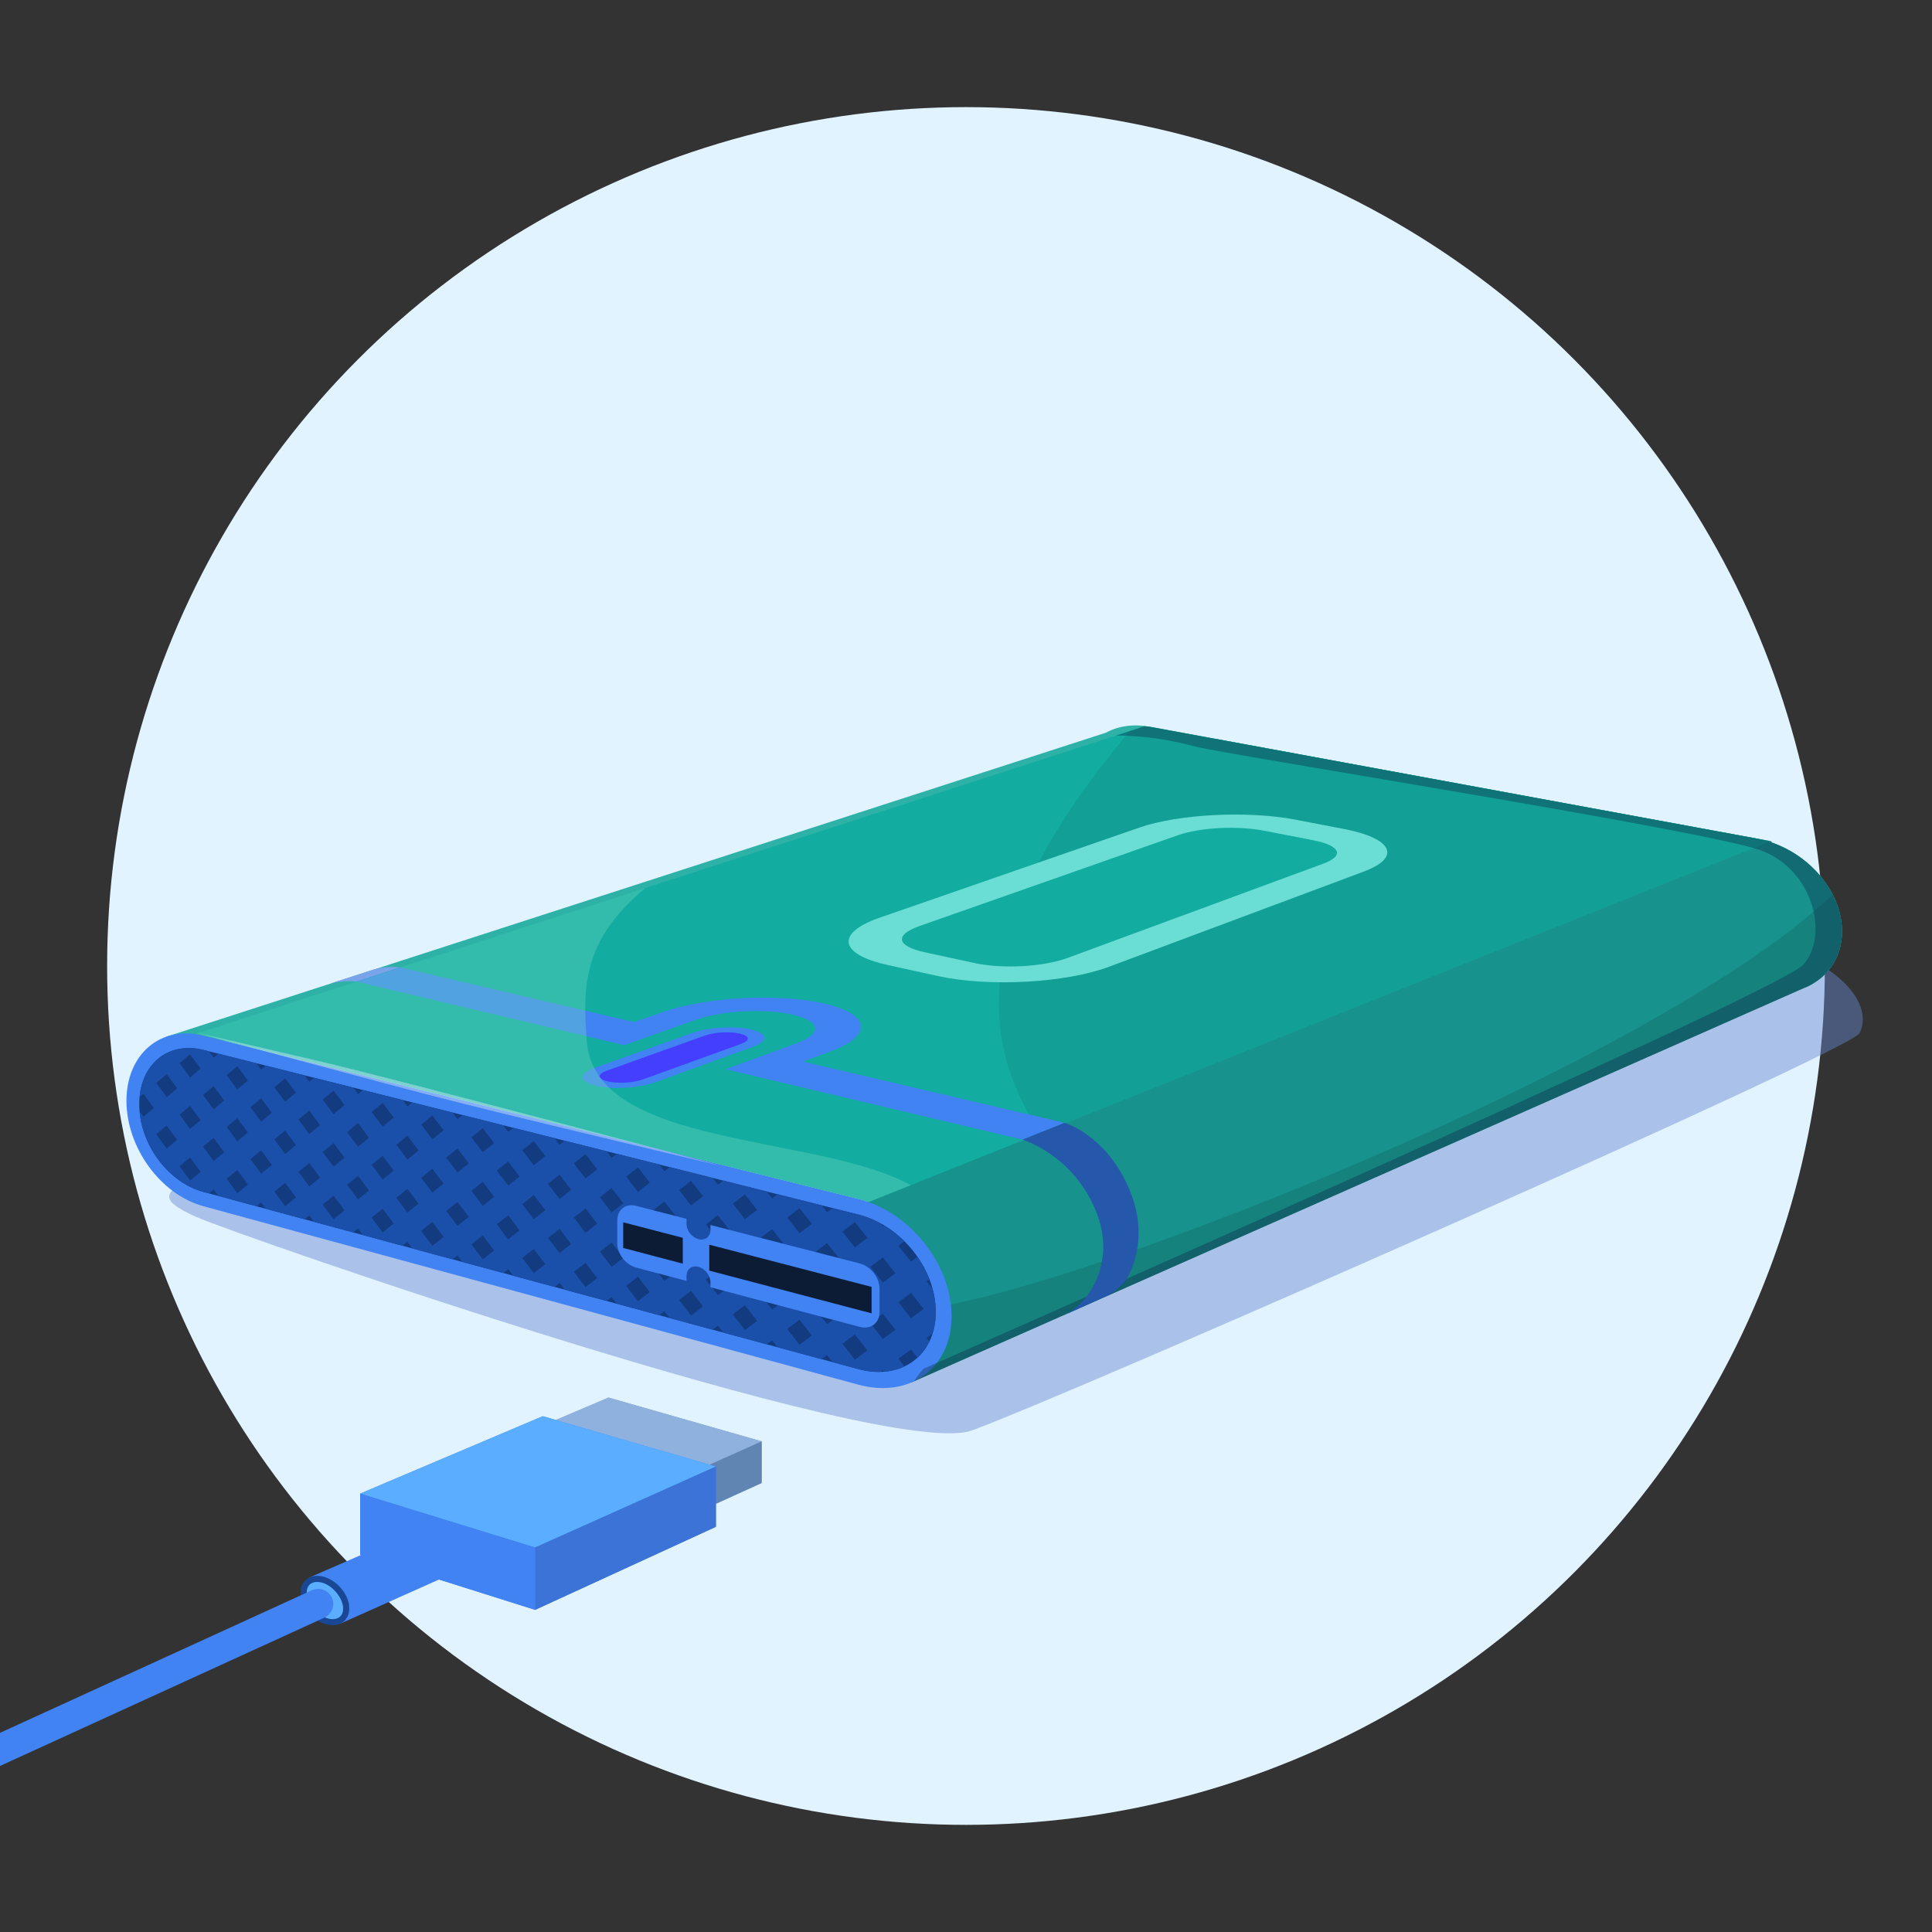<?xml version="1.0" encoding="utf-8"?>
<!-- Generator: Adobe Illustrator 27.5.0, SVG Export Plug-In . SVG Version: 6.00 Build 0)  -->
<svg version="1.1" xmlns="http://www.w3.org/2000/svg" xmlns:xlink="http://www.w3.org/1999/xlink" x="0px" y="0px"
	 viewBox="0 0 500 500" style="enable-background:new 0 0 500 500;" xml:space="preserve">
<rect x="0" y="0" width="500" height="500" fill="#333333" stroke="none"/>
<g id="BACKGROUND">
	<g id="layer2">
		<circle id="path18415" style="fill:#E1F3FF;" cx="250" cy="250" r="222.275"/>
	</g>
</g>
<g id="OBJECTS">
	<g id="layer7">
		<g>
			<defs>
				<rect id="SVGID_1_" x="0" width="499.64" height="500"/>
			</defs>
			<clipPath id="SVGID_00000172433608865595446680000010090532161727320494_">
				<use xlink:href="#SVGID_1_"  style="overflow:visible;"/>
			</clipPath>
			<g id="g955" style="clip-path:url(#SVGID_00000172433608865595446680000010090532161727320494_);">
				<path id="path20426" style="fill:#8FB1DD;" d="M157.476,361.681l39.652,11.333v10.781l-39.652-11.541V361.681z"/>
				<path id="path20428" style="fill:#8FB1DD;" d="M139.342,369.398v10.715l18.134-7.859v-10.573L139.342,369.398z"/>
				<path id="path20430" style="fill:#8FB1DD;" d="M139.342,380.113l39.827,11.852l17.959-8.17l-39.652-11.541L139.342,380.113z"/>
				<path id="path20432" style="fill:#8FB1DD;" d="M139.342,369.398l39.827,11.639l17.959-8.023l-39.652-11.333L139.342,369.398z"/>
				<path id="path20434" style="fill:#6185B3;" d="M179.169,381.037v10.928l17.959-8.17v-10.781L179.169,381.037z"/>
				<path id="path20436" style="fill:#8FB1DD;" d="M139.342,369.398l39.827,11.639v10.928l-39.827-11.852V369.398z"/>
				<path id="path19721" style="fill:#4183F3;" d="M140.467,366.512l44.811,13.023v15.6l-44.811-13.363V366.512z"/>
				<path id="path19723" style="fill:#4183F3;" d="M93.203,386.547v15.779l47.264-20.555v-15.26L93.203,386.547z"/>
				<path id="path19725" style="fill:#4183F3;" d="M93.203,402.326l45.28,14.304l46.795-21.495l-44.811-13.363L93.203,402.326z"/>
				<path id="path19727" style="fill:#5BAEFF;" d="M93.203,386.547l45.28,13.939l46.795-20.951l-44.811-13.023L93.203,386.547z"/>
				<path id="path19729" style="fill:#3B74D6;" d="M138.484,400.486v16.144l46.795-21.495v-15.6L138.484,400.486z"/>
				<path id="path19731" style="fill:#4183F3;" d="M93.203,386.547l45.28,13.939v16.144l-45.28-14.304V386.547z"/>
				<path id="path11479" style="fill:#4183F3;" d="M111.686,394.906c-0.736,0.008-1.41,0.164-1.994,0.445l-29.538,12.869
					l7.878,11.993l29.337-13.11c0.166-0.062,0.326-0.134,0.479-0.214c0.007-0.004,0.015-0.007,0.021-0.007
					c1.287-0.686,2.1-2.017,2.1-3.78c0-3.286-2.816-6.817-6.279-7.886c-0.701-0.217-1.375-0.315-2.004-0.308V394.906z"/>
				<path id="path12055" style="fill:#194793;" d="M90.384,416.251c0,3.355-2.832,5.152-6.315,4.017
					c-3.471-1.131-6.275-4.748-6.275-8.082c0-3.334,2.805-5.14,6.275-4.03C87.552,409.27,90.384,412.896,90.384,416.251z"/>
				<path id="path13082" style="fill:#5BAEFF;" d="M83.583,409.66c-1.38-0.441-2.428-0.256-3.1,0.177
					c-0.673,0.432-1.104,1.125-1.104,2.348c0,2.446,2.415,5.681,5.179,6.582c1.387,0.452,2.448,0.274,3.128-0.158
					c0.681-0.432,1.114-1.126,1.114-2.357C88.8,413.788,86.355,410.547,83.583,409.66z"/>
				<g id="path13221" transform="matrix(1.257,0,0,1.257,-19.805,-21.825)">
					<path id="path3662" style="fill:#FFFFFF;" d="M81.264,347.588l-213.275,97.513"/>
					<path id="path3664" style="fill:#4183F3;" d="M82.345,344.682c-0.77-0.286-1.622-0.254-2.37,0.089l-213.277,97.515
						c-1.554,0.712-2.238,2.549-1.528,4.104c0.713,1.554,2.549,2.237,4.105,1.528l213.277-97.507
						c1.557-0.712,2.242-2.552,1.53-4.108c-0.001-0.002-0.002-0.002-0.002-0.003C83.738,345.551,83.115,344.97,82.345,344.682
						L82.345,344.682z"/>
				</g>
			</g>
		</g>
		<path id="path27729" style="opacity:0.45;fill:#6885CE;enable-background:new    ;" d="M463.895,246.106
			c17.277,7.102,19.998,16.554,17.305,21.328c-2.694,4.775-202.23,92.665-229.621,102.747
			c-21.805,8.027-190.105-50.467-200.852-55.267s-6.965-6.343-2.204-9.917c4.762-3.576,325.277-60.112,359.424-62.83
			C442.092,239.45,463.895,246.106,463.895,246.106z"/>
	</g>
	<g id="layer8">
		<g id="g935">
			<path id="path27501" style="fill:#2EB2A8;" d="M293.661,187.738c-2.788,0.037-5.342,0.712-7.522,1.908h-0.008l-243.24,78.701
				l11.749,2.213l227.683-77.861c-2.292,2.608-3.642,6.108-3.642,10.178c0,10.121,8.339,19.947,18.789,22.05l157.226,31.646
				c12.147,2.444,22.018-4.471,22.018-15.527c0-11.056-9.871-21.775-22.018-24.013L297.47,188.07
				C296.164,187.829,294.89,187.722,293.661,187.738L293.661,187.738z"/>
			<path id="path27503" style="fill:#17928D;" d="M314.722,191.248l-35.719,15.028c1.598,8.837,9.195,16.785,18.468,18.651
				l91.253,17.918L224.359,310.98l11.438,46.83l230.927-102.055c0.478-0.188,0.945-0.395,1.397-0.619l0.117-0.052l-0.002-0.007
				c5.156-2.609,8.479-7.621,8.479-14.032c0-9.872-7.873-19.468-18.205-23.005l-0.083-0.319l-0.388,0.155
				c-1.09-0.351-2.206-0.633-3.343-0.842L314.722,191.248z"/>
			<path id="path27505" style="opacity:0.222;fill:#144C4A;enable-background:new    ;" d="M474.289,231.512
				c-43.809,41.682-179.566,95.803-225.543,105.49c-6.493,1.368-12.115,2.688-17.066,3.955l4.117,16.854l230.926-102.055
				c0.478-0.188,0.945-0.395,1.398-0.619l0.117-0.051l-0.003-0.008c5.157-2.609,8.479-7.621,8.479-14.031
				C476.715,237.766,475.829,234.52,474.289,231.512L474.289,231.512z"/>
			<path id="path27507" style="fill:#4183F3;" d="M52.657,268.015l169.479,42.275c13.3,3.317,24.131,16.861,24.131,30.329
				c0,13.467-10.831,21.357-24.131,17.734l-169.479-46.18c-11.091-3.022-19.928-15.175-19.928-27.279
				C32.729,272.789,41.566,265.248,52.657,268.015L52.657,268.015z"/>
			<path id="path27509" style="fill:#133C80;" d="M52.653,271.719c-9.297-2.337-16.613,3.885-16.613,14.04
				s7.316,20.194,16.613,22.71l169.485,45.854c11.126,3.01,20.043-3.513,20.043-14.77c0-11.256-8.917-22.432-20.043-25.228
				L52.653,271.719z"/>
			<path id="path27511" style="fill:#1B50AA;" d="M52.653,271.719c-8.722-2.192-15.698,3.15-16.527,12.197l1.002-0.851l2.695,3.683
				l-2.695,2.272l-1.002-1.371c0.831,9.479,7.807,18.461,16.527,20.82l1.419,0.383l1.212-0.999l1.212,1.655l9.857,2.667l1.227-1.004
				l1.229,1.668l9.987,2.702l1.242-1.008l1.245,1.681l10.119,2.737l1.259-1.012l1.261,1.693l10.249,2.773l1.275-1.018l1.276,1.708
				l10.381,2.808l1.292-1.02l1.294,1.721l10.519,2.846l1.309-1.026l1.312,1.735l10.658,2.884l1.33-1.029l1.328,1.748l10.802,2.922
				l1.345-1.034l1.35,1.764l10.946,2.962l1.363-1.039l1.368,1.777l11.093,3.002l1.381-1.045l1.384,1.793l11.248,3.043l1.4-1.049
				l1.402,1.807l11.405,3.086l1.42-1.053l1.422,1.821l6.663,1.803c1.992,0.539,3.914,0.768,5.728,0.723l0.617-0.453l0.315,0.401
				c1.901-0.15,3.671-0.609,5.259-1.357l-1.567-1.99l3.277-2.411l1.68,2.128c1.259-1.154,2.3-2.559,3.085-4.176l-0.726-0.916
				l1.545-1.131c0.54-1.691,0.83-3.563,0.83-5.586c0-2.021-0.291-4.041-0.83-6.014l-1.545-1.941l0.729-0.54
				c-0.785-2.027-1.829-3.975-3.088-5.786l-1.68,1.252l-3.277-4.121l1.567-1.173c-1.586-1.574-3.354-2.958-5.253-4.102l-0.321,0.242
				l-0.624-0.783c-1.812-0.99-3.73-1.764-5.721-2.265l-6.656-1.673l-1.429,1.084l-1.423-1.801l-11.396-2.865l-1.409,1.08
				l-1.403-1.787l-11.238-2.824l-1.39,1.074l-1.385-1.772l-11.086-2.786l-1.371,1.069l-1.366-1.758l-10.94-2.751l-1.354,1.065
				l-1.348-1.743l-10.795-2.714l-1.331,1.06l-1.333-1.73l-10.652-2.678l-1.314,1.056l-1.313-1.716l-10.512-2.643l-1.297,1.052
				l-1.298-1.704l-10.372-2.607l-1.28,1.047l-1.281-1.69l-10.239-2.574l-1.264,1.042l-1.265-1.677l-10.108-2.541l-1.25,1.035
				l-1.245-1.663l-9.979-2.509l-1.234,1.032l-1.227-1.65l-9.852-2.477l-1.219,1.027l-1.214-1.639L52.653,271.719z M49.192,272.855
				l2.729,3.69l-2.727,2.301l-2.724-3.689L49.192,272.855z M61.416,275.94l2.764,3.714l-2.764,2.314l-2.759-3.713L61.416,275.94z
				 M73.791,279.065l2.8,3.742l-2.8,2.324l-2.794-3.741L73.791,279.065z M86.33,282.229l2.839,3.776l-2.839,2.333l-2.831-3.773
				L86.33,282.229z M99.03,285.435l2.876,3.806l-2.876,2.34l-2.865-3.802L99.03,285.435z M111.895,288.682l2.914,3.836l-2.914,2.351
				l-2.902-3.831L111.895,288.682z M124.936,291.975l2.949,3.86l-2.952,2.365l-2.938-3.858L124.936,291.975z M138.144,295.309
				l2.989,3.891l-2.992,2.377l-2.977-3.889L138.144,295.309z M151.532,298.688l3.029,3.926l-3.029,2.388l-3.02-3.924
				L151.532,298.688z M165.097,302.111l3.069,3.958l-3.066,2.396l-3.063-3.955L165.097,302.111z M178.846,305.582l3.111,3.99
				l-3.108,2.406l-3.105-3.988L178.846,305.582z M192.788,309.102l3.154,4.02l-3.154,2.42l-3.149-4.018L192.788,309.102z
				 M206.916,312.668l3.197,4.053l-3.197,2.431l-3.191-4.05L206.916,312.668z M221.242,316.284l3.246,4.091l-3.246,2.441
				l-3.235-4.088L221.242,316.284z M43.142,277.977l2.715,3.685l-2.715,2.288l-2.704-3.684L43.142,277.977z M67.585,284.231
				l2.779,3.741l-2.785,2.308l-2.768-3.737L67.585,284.231z M80.04,287.419l2.818,3.771l-2.818,2.318l-2.81-3.768L80.04,287.419z
				 M92.657,290.648l2.854,3.8l-2.854,2.33l-2.846-3.798L92.657,290.648z M105.443,293.92l2.892,3.828l-2.889,2.342l-2.887-3.828
				L105.443,293.92z M131.516,300.592l2.97,3.89l-2.97,2.361l-2.96-3.888L131.516,300.592z M144.816,303.995l3.012,3.922
				l-3.012,2.37l-3.003-3.919L144.816,303.995z M158.29,307.443l3.052,3.953l-3.052,2.382l-3.044-3.951L158.29,307.443z
				 M171.949,310.94l3.094,3.984l-3.094,2.393l-3.081-3.982L171.949,310.94z M199.826,318.073l3.176,4.05l-3.179,2.414l-3.163-4.047
				L199.826,318.073z M214.055,321.715l3.22,4.083l-3.22,2.426l-3.21-4.081L214.055,321.715z M228.477,325.404l3.265,4.119
				l-3.265,2.436l-3.254-4.115L228.477,325.404z M55.283,281.086l2.749,3.711l-2.749,2.299l-2.736-3.711L55.283,281.086z
				 M118.395,297.237l2.928,3.855l-2.928,2.351l-2.924-3.858L118.395,297.237z M185.791,314.484l3.137,4.016l-3.137,2.402
				l-3.12-4.014L185.791,314.484z M49.195,286.195l2.727,3.711l-2.727,2.278l-2.724-3.701L49.195,286.195z M61.416,289.365
				l2.761,3.738l-2.761,2.289l-2.759-3.728L61.416,289.365z M73.791,292.575l2.803,3.77l-2.803,2.3l-2.794-3.761L73.791,292.575z
				 M86.33,295.828l2.839,3.798l-2.839,2.311l-2.831-3.79L86.33,295.828z M99.03,299.121l2.876,3.828l-2.876,2.321l-2.868-3.819
				L99.03,299.121z M111.895,302.459l2.914,3.857l-2.914,2.328l-2.899-3.845L111.895,302.459z M124.933,305.841l2.952,3.889
				l-2.952,2.339l-2.938-3.876L124.933,305.841z M138.144,309.268l2.989,3.919l-2.989,2.353l-2.98-3.91L138.144,309.268z
				 M151.532,312.74l3.029,3.951l-3.029,2.362l-3.02-3.941L151.532,312.74z M165.097,316.26l3.069,3.981l-3.069,2.374l-3.061-3.974
				L165.097,316.26z M178.849,319.826l3.108,4.014l-3.108,2.383l-3.105-4.004L178.849,319.826z M192.788,323.441l3.151,4.048
				l-3.151,2.392l-3.148-4.035L192.788,323.441z M206.916,327.107l3.201,4.082l-3.201,2.404l-3.191-4.072L206.916,327.107z
				 M221.242,330.822l3.246,4.117l-3.246,2.415l-3.235-4.107L221.242,330.822z M235.765,334.59l3.291,4.15l-3.291,2.428l-3.28-4.143
				L235.765,334.59z M80.04,300.977l2.818,3.787l-2.818,2.299l-2.81-3.787L80.04,300.977z M92.657,304.293l2.854,3.816l-2.854,2.31
				l-2.846-3.817L92.657,304.293z M144.816,318.004l3.012,3.94l-3.012,2.35l-3.003-3.939L144.816,318.004z M158.29,321.547
				l3.052,3.971l-3.052,2.36l-3.044-3.972L158.29,321.547z M214.055,336.206l3.22,4.102l-3.22,2.403l-3.21-4.104L214.055,336.206z
				 M228.477,339.998l3.265,4.137l-3.265,2.414l-3.254-4.139L228.477,339.998z M43.142,291.279l2.715,3.699l-2.715,2.269
				l-2.704-3.698L43.142,291.279z M55.283,294.471l2.749,3.727l-2.749,2.279l-2.736-3.729L55.283,294.471z M67.579,297.703
				l2.785,3.759l-2.779,2.288l-2.773-3.76L67.579,297.703z M105.446,307.658l2.889,3.842l-2.892,2.32l-2.884-3.844L105.446,307.658z
				 M118.395,311.063l2.928,3.872l-2.928,2.331l-2.924-3.879L118.395,311.063z M131.516,314.512l2.97,3.907l-2.97,2.337l-2.96-3.908
				L131.516,314.512z M171.949,325.141l3.094,4l-3.094,2.371l-3.081-4L171.949,325.141z M185.791,328.779l3.137,4.033l-3.137,2.381
				l-3.12-4.035L185.791,328.779z M199.823,332.469l3.179,4.069l-3.176,2.39l-3.166-4.07L199.823,332.469z M49.195,299.537
				l2.727,3.727l-2.729,2.263l-2.721-3.723L49.195,299.537z M61.416,302.793l2.764,3.756l-2.764,2.272l-2.759-3.752L61.416,302.793z
				 M73.791,306.089l2.8,3.785l-2.8,2.282l-2.794-3.781L73.791,306.089z M86.33,309.429l2.839,3.815l-2.839,2.291l-2.831-3.811
				L86.33,309.429z M99.03,312.812l2.876,3.845l-2.876,2.301l-2.865-3.839L99.03,312.812z M111.895,316.238l2.914,3.875l-2.914,2.31
				l-2.902-3.869L111.895,316.238z M124.933,319.711l2.952,3.906l-2.949,2.322l-2.941-3.9L124.933,319.711z M138.141,323.23
				l2.992,3.937l-2.989,2.331l-2.98-3.931L138.141,323.23z M151.532,326.797l3.029,3.968l-3.029,2.342l-3.02-3.962L151.532,326.797z
				 M165.1,330.41l3.066,4l-3.069,2.352l-3.061-3.994L165.1,330.41z M178.849,334.072l3.108,4.033l-3.111,2.362l-3.102-4.028
				L178.849,334.072z M192.788,337.785l3.154,4.066l-3.154,2.373l-3.148-4.06L192.788,337.785z M206.916,341.549l3.197,4.101
				l-3.197,2.384l-3.191-4.096L206.916,341.549z M221.242,345.365l3.246,4.135l-3.246,2.394l-3.235-4.13L221.242,345.365z"/>
			<path id="path27513" style="fill:#4183F3;" d="M164.591,312.068c-2.688-0.691-4.846,0.992-4.846,3.773v5.881
				c0,2.781,2.158,5.593,4.846,6.306l13.078,3.47v-1.279c0-1.762,1.38-2.814,3.096-2.363c1.718,0.452,3.102,2.236,3.102,4.004v1.282
				l38.606,10.241c2.851,0.756,5.151-0.948,5.151-3.822v-6.079c0-2.874-2.301-5.78-5.151-6.515l-38.606-9.938v1.283
				c0,1.767-1.384,2.828-3.102,2.383c-1.716-0.446-3.096-2.221-3.096-3.982v-1.278L164.591,312.068z"/>
			<path id="path27515" style="fill:#0D1C35;" d="M161.282,316.336l15.424,4.01v6.686l-15.424-4.06V316.336z"/>
			<path id="path27517" style="fill:#0D1C35;" d="M183.561,322.127l42.002,10.918v6.846l-42.002-11.055V322.127z"/>
			<path id="path27519" style="fill:#79A3EA;" d="M101.394,250.249c-1.213,0.018-2.824,0.16-4.6,0.626l-11.363,3.685
				c3.787-0.995,6.835-0.509,6.835-0.509l11.362-3.684C103.628,250.367,102.768,250.229,101.394,250.249L101.394,250.249z"/>
			<path id="path27521" style="fill:#12ACA0;" d="M296.19,187.957L50.694,267.525l1.279,0.338c0.228,0.049,0.454,0.094,0.684,0.15
				l169.48,42.277c0.892,0.223,1.771,0.493,2.639,0.805l233.131-93.262l0.521-0.113l-155.219-28.596l-5.738-1.055
				C297.032,187.989,296.621,188.008,296.19,187.957z"/>
			<path id="path27523" style="opacity:0.127;fill:#144C4A;enable-background:new    ;" d="M296.19,187.957l-3.807,1.234
				c-41.5,49.405-39.221,79.791-23.035,104.074l188.559-75.432l0.521-0.113l-155.219-28.596l-5.738-1.055
				C297.032,187.989,296.621,188.008,296.19,187.957z"/>
			<path id="path27525" style="opacity:0.361;fill:#0B2645;enable-background:new    ;" d="M296.19,187.957l-7.369,2.389
				c7.93,0.038,14.999,1.358,19.9,2.709c8.057,2.22,133.534,21.894,147.182,27.094c13.647,5.2,17.425,22.316,10.711,29.596
				c-6.715,7.279-227.627,104.496-227.627,104.496s-1.33,1.428-2.434,3.236l230.17-101.721c0.478-0.188,0.945-0.395,1.398-0.619
				l0.117-0.051l-0.003-0.008c5.157-2.609,8.479-7.621,8.479-14.031c0-9.872-7.871-19.469-18.203-23.006l-0.083-0.32l-0.389,0.156
				c-0.047-0.015-0.095-0.026-0.141-0.041l0.007-0.002l0.522-0.113l-3.723-0.686l-0.007-0.002l-15.785-2.908l-135.703-25
				l-5.738-1.055C297.032,187.989,296.621,188.008,296.19,187.957L296.19,187.957z"/>
			<path id="path27527" style="fill:#4183F3;" d="M103.628,250.367l-11.362,3.684l60.652,14.388l4.875,1.159l3.758,0.889l18.352-6.5
				c6.977-2.473,17.868-3.07,25.211-1.393c7.395,1.689,7.84,4.916,0.911,7.451l-18.23,6.67l2.712,0.645l6.215,1.473l67.881,16.105
				l10.9-4.347l-67.72-15.85l7.119-2.633c11.261-4.164,10.361-9.688-1.72-12.42c-11.941-2.701-30.491-1.685-41.883,2.309l-7.2,2.522
				L103.628,250.367z"/>
			<path id="path27529" style="fill:#2557AB;" d="M275.503,290.59l-10.893,4.347c0,0,12.873,3.798,18.89,18.17
				c6.017,14.372-3.275,23.59-3.275,23.59s-2.015,2.2-4.17,3.382l9.754-4.438c2.506-0.855,5.253-3.834,5.253-3.834
				s7.209-9.808,1.214-23.993c-5.996-14.186-16.77-17.224-16.77-17.224H275.503z M276.054,340.078l-1.102,0.502
				C275.317,340.453,275.687,340.279,276.054,340.078z"/>
			<path id="path27531" style="fill:#4183F3;" d="M194.419,266.441c4.308,0.996,4.52,2.99,0.437,4.475l-25.207,9.16
				c-4.265,1.55-11.234,1.949-15.585,0.891c-4.332-1.055-4.341-3.135-0.06-4.661l25.304-9.023
				C183.407,265.822,190.13,265.447,194.419,266.441L194.419,266.441z"/>
			<path id="path27533" style="fill:#443FFC;" d="M191.479,267.502c-2.631-0.611-6.567-0.394-9.074,0.504l-25.291,9.052
				c-2.61,0.935-2.588,2.147,0.065,2.791c2.66,0.645,6.7,0.413,9.311-0.531l25.233-9.135
				C194.229,269.275,194.116,268.115,191.479,267.502L191.479,267.502z"/>
			<path id="path27535" style="fill:#6ADED5;" d="M335.282,212.133l12.468,2.394c12.651,2.429,15.08,7.342,5.166,11.046
				l-65.895,24.622c-11.245,4.202-31.132,5.294-44.256,2.412l-12.922-2.838c-12.805-2.812-13.632-8.301-2.179-12.275l67.227-23.324
				C305.023,210.655,322.915,209.759,335.282,212.133z"/>
			<path id="path27537" style="fill:#12ACA0;" d="M327.234,215.003c-7.019-1.361-16.612-0.877-22.331,1.132l-67.011,23.546
				c-6.421,2.256-5.89,5.169,1.332,6.737l12.896,2.799c7.36,1.598,17.851,1.026,24.195-1.314l66.148-24.386
				c5.64-2.079,4.432-4.7-2.713-6.086L327.234,215.003z"/>
			<path id="path27539" style="opacity:0.365;fill:#6FD8C0;enable-background:new    ;" d="M167.03,229.82L50.694,267.525
				l1.279,0.338c0.227,0.049,0.454,0.094,0.684,0.15l169.48,42.277c0.892,0.223,1.771,0.493,2.639,0.805l10.92-4.369
				c-24.377-13.422-81.817-9.41-83.855-37.334C150.822,255.449,150.723,243.361,167.03,229.82z"/>
			<path id="path27541" style="opacity:0.429;fill:#E1ECFF;enable-background:new    ;" d="M51.238,267.38
				c0,0,46.477,12.633,66.131,17.621c19.653,4.988,69.758,16.854,69.758,16.854s-82.149-21.988-104.894-27.315
				C61.546,269.697,51.238,267.38,51.238,267.38L51.238,267.38z"/>
		</g>
	</g>
</g>
</svg>
